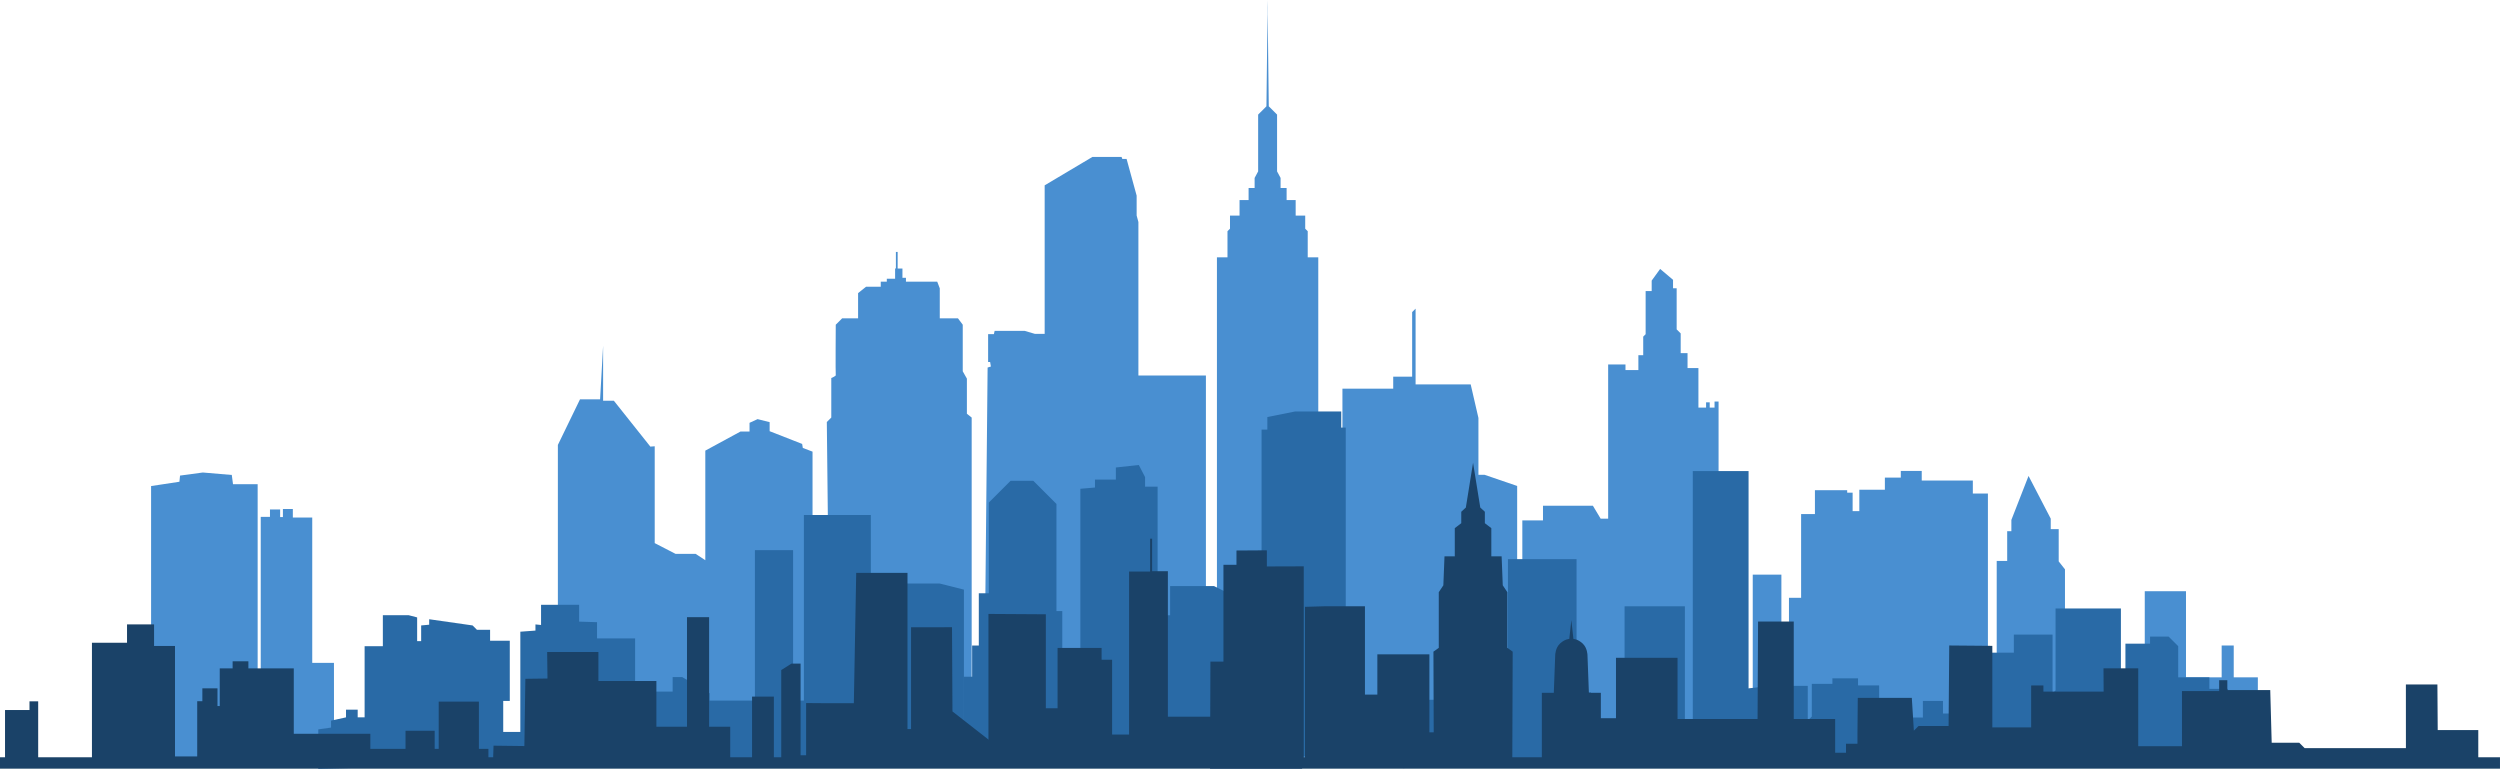 <?xml version="1.0" encoding="UTF-8" standalone="no"?>
<!-- Created with Inkscape (http://www.inkscape.org/) -->

<svg
   xmlns:dc="http://purl.org/dc/elements/1.1/"
   xmlns:cc="http://creativecommons.org/ns#"
   xmlns:rdf="http://www.w3.org/1999/02/22-rdf-syntax-ns#"
   xmlns:svg="http://www.w3.org/2000/svg"
   xmlns="http://www.w3.org/2000/svg"
   xmlns:sodipodi="http://sodipodi.sourceforge.net/DTD/sodipodi-0.dtd"
   xmlns:inkscape="http://www.inkscape.org/namespaces/inkscape"
   id="svg2"
   version="1.1"
   inkscape:version="0.48.4 r9939"
   width="931.45"
   height="286.387"
   xml:space="preserve"
   sodipodi:docname="content.eps"><defs
     id="defs6"><clipPath
       clipPathUnits="userSpaceOnUse"
       id="clipPath100"><path
         d="m 7386.87,2229.27 0,-80.17 -120.91,0 -0.92,-134.07 -93.95,0 0.09,187.42 -301.75,0 -16.13,-15.93 -82.2,0 -4.31,-155.17 -36.96,0 0,-37.4 -71.9,0 0,-93.72 -35.96,0 0,93.72 -36.64,0 -69.68,0 0,-253.51 -122.88,0 0,154.38 -57.63,0 0,72.66 -13.47,0 0,-176.24 -166.71,0 0,-115.22 -18.71,-23.43 0,-94.94 -23.73,0 0,-30.83 -66.17,-125.77 -51.18,129.47 0,33.29 -12.48,0 0,87.55 -31.21,0 0,270.09 -13.07,0 0,-20.17 -13.15,-0.12 0,-448.32 -44.94,0 0,-38.22 -152.32,0 0,-28.37 -62.41,0 0,19.74 -47.44,0 0,35.75 -76.16,0 0,62.88 -19.97,0 0,-54.25 -16.23,0 0,-7.39 -96.14,0 0,70.28 -41.2,0 0,246.6 -36.2,0 0,69.76 -22.58,0 0,-138 -85.38,0 0,333.37 -12.45,1.42 0,-639.66 -89.38,0 0,-204.76 -12.01,0 0,17.81 -14.42,0 0,-15.42 -10.81,0 0,15.42 -22.83,0 0,-116.27 -32.43,0 0,-43.89 -20.42,0 0,-58.136 -12.02,-11.863 0,-121.008 -10.81,0 0,-24.922 -38.43,-32.031 -25.23,34.414 0,30.84 -18.01,0 0,126.933 -7.21,7.129 0,54.574 -14.42,0 0,43.89 -38.43,0 0,-16.61 -51.66,0 0,454.02 -22.35,0 -23.08,-38.01 -148.81,0 0,43.07 -61.58,0 0,114.12 -15.39,0 0,-121.72 0,-93.76 -97.49,-32.94 -17.96,0 0,-167.24 -23.1,-98.83 -164.2,0 0,-222.986 -10.26,10.137 0,190.049 -56.45,0 0,35.48 -151.36,0 0,114.46 -3.57,0 0,-47.35 -68.41,0 0,-268.342 0,-185.438 -31.46,0 0,-76.945 -7.49,-7.402 0,-38.465 -28.46,0 0,-45.871 -26.97,0 0,-35.508 -17.98,0 0,-29.59 -10.48,-19.238 0,-167.196 -24.72,-24.414 L 3778.5,42.051 3778.5,0 3778.26,21.027 3778,0 l 0,42.051 -3.24,270.89 -24.72,24.414 0,167.196 -10.49,19.238 0,29.59 -17.97,0 0,35.508 -26.97,0 0,45.871 -28.47,0 0,38.465 -7.49,7.402 0,76.945 -31.45,0 0,185.438 0,786.582 -8.85,-4.36 -23.97,0 0,-619.8 -201.24,0 0,-451.836 -5.23,-19.227 0,-58.449 -29.97,-108.008 -12.73,0 -2.25,-5.926 -86.89,0 -142.32,83.602 0,437.227 -29.22,0 -30.71,-8.875 -89.14,0 -2.24,9.617 -17.23,0 0,82.125 5.99,0 2.25,13.3 -9.74,2.97 -6.6,664.47 -19.65,0 0,154 -19.9,0 0,91.75 -1.33,0 0,-762.94 -14.26,-11.27 0,-103.33 -12.37,-21.6 0,-137.132 -14.26,-18.789 -54.21,0 0,-88.3 -7.61,-19.727 -93.2,0 0,-11.269 -10.46,0 0,-27.235 -14.27,0 0,-48.848 -5.23,0 0,47.442 -2.38,2.351 0,29.102 -24.72,0 0,8.457 -18.07,0 0,15.031 -43.75,0 -23.78,18.789 0,74.207 -47.55,0 -19.02,18.789 c 0,0 -0.95,145.582 0,148.412 0.95,2.81 -13.32,8.44 -13.32,8.44 l 0,116.48 -13.31,13.15 3,273.6 -45.59,0 0,-186.44 -28.97,-10.85 -2,-11.83 -96.88,-37.49 0,-26.64 -35.95,-8.87 -23.97,10.85 0,25.64 -26.97,0 -104.86,56.23 0,322.56 -28.97,-18.75 -59.92,0 -61.92,-31.56 0,-285.07 -12.99,0.99 -108.86,-135.14 -31.96,0 0,-161.78 -8.99,157.83 -17.98,0 -41.95,0 -65.92,134.16 0,470.68 -50.12,0 0,59.34 -16.69,-1.64 0,18.12 -45.06,3.3 0,295.07 -51.01,0 0,-91.23 19.56,0 0,-177.18 -58.7,0 0,-32.22 -39.15,0 -13.04,-12.88 -129.38,-18.26 0,16.12 -23.92,2.14 0,46.18 -11.96,0 0,-69.8 -25,-6.45 -77.2,0 0,91.27 -54.36,0 0,209.4 -20.65,0 0,-22.56 -34.8,0 0,22.56 -35.779,7.75 -0.129,-168.21 -64.723,0 0,-427.75 -57.836,0 0,-25.15 -29.605,0 0,23.8 -8.266,0 0,-22.44 -30.289,0 0,21.76 -27.539,0 0,446.05 -9.18,0 0,-542.16 -73.441,0 -3.672,-27.2 -86.301,-7.25 -67.933,9.06 -1.836,18.14 -84.465,12.69 0,407.25 -71.707,0 0,54.01 -104.586,0 0,337.14 -160.238,0 0,-164.67 -25.903,0 0,25.59 -72.922,0 0,139.08 -14.98,0 0,42.29 7451.57,0 0,-42.29 -64.7,0"
         id="path102" /></clipPath></defs><sodipodi:namedview
     pagecolor="#ffffff"
     bordercolor="#666666"
     borderopacity="1"
     objecttolerance="10"
     gridtolerance="10"
     guidetolerance="10"
     inkscape:pageopacity="0"
     inkscape:pageshadow="2"
     inkscape:window-width="1366"
     inkscape:window-height="716"
     id="namedview4"
     showgrid="false"
     inkscape:zoom="0.7193086"
     inkscape:cx="465.72501"
     inkscape:cy="287.19376"
     inkscape:window-x="0"
     inkscape:window-y="0"
     inkscape:window-maximized="1"
     inkscape:current-layer="g12" /><g
     id="g10"
     inkscape:groupmode="layer"
     inkscape:label="ink_ext_XXXXXX"
     transform="matrix(1.25,0,0,-1.25,0,574.388)"><g
       id="g12"
       transform="scale(0.1,0.1)"><path
         d="m 6729.83,2576.21 -71.9,0 0,94.89 -35.96,0 0,-94.89 -106.32,0 0,256.68 -122.88,0 0,-453.38 122.88,0 0,3.96 214.18,0 0,192.74"
         style="fill:#498fd1;fill-opacity:1;fill-rule:nonzero;stroke:none"
         id="path14" /><path
         d="m 5224.29,2432.91 85.387,0 0,449.414 -85.387,0 0,-449.414 z"
         style="fill:#498fd1;fill-opacity:1;fill-rule:nonzero;stroke:none"
         id="path16" /><path
         d="m 3351.66,2316.18 242.719,0 0,1159.66 -242.719,0 0,-1159.66 z"
         style="fill:#498fd1;fill-opacity:1;fill-rule:nonzero;stroke:none"
         id="path18" /><path
         d="m 3670.31,2336.49 0,191.82 189.86,0 24.38,-24.37 23.08,23.09 38.49,-38.48 39.76,0 0,814.59 15.41,0 0,133.41 151.36,0 0,35.92 56.45,0 0,192.42 10.26,10.27 0,-225.78 164.2,0 23.1,-100.06 0,-169.33 17.96,0 97.49,-33.35 0,-505.44 15.39,0 0,402.81 61.58,0 0,43.61 148.81,0 23.08,-38.48 84.67,0 0,-559.32 46.18,0 0,-153.33 -1231.51,0"
         style="fill:#498fd1;fill-opacity:1;fill-rule:nonzero;stroke:none"
         id="path20" /><path
         d="m 5286.06,2386.27 0,73.65 46.19,0 0,353.31 36.2,0 0,249.68 41.2,0 0,71.16 96.14,0 0,-7.49 16.23,0 0,-54.92 19.97,0 0,63.67 76.16,0 0,36.19 47.44,0 0,19.98 62.41,0 0,-28.71 152.32,0 0,-38.7 44.94,0 0,-578.03 26.22,0 0,377.03 31.21,0 0,88.64 12.48,0 0,33.7 51.18,131.09 66.17,-127.34 0,-31.21 23.73,0 0,-96.13 18.71,-23.72 0,-540.57 -868.9,28.72"
         style="fill:#498fd1;fill-opacity:1;fill-rule:nonzero;stroke:none"
         id="path22" /><path
         d="m 450.336,2325.61 0,820.72 84.465,12.85 1.836,18.36 67.933,9.19 86.301,-7.35 3.672,-27.54 73.441,0 0,-712.4 9.18,9.18 0,605.91 27.539,0 0,22.03 30.289,0 0,-22.72 8.266,0 0,24.1 29.605,0 0,-25.48 57.836,0 0,-433.08 64.723,0 0.226,-299.29 -545.312,5.52"
         style="fill:#498fd1;fill-opacity:1;fill-rule:nonzero;stroke:none"
         id="path24" /><path
         d="m 2933.22,2429.96 10.49,1069.66 9.74,2.99 -2.25,13.49 -5.99,0 0,83.15 17.23,0 2.24,9.73 89.14,0 30.71,-8.99 29.22,0 0,442.7 142.32,84.65 86.89,0 2.25,-6 12.73,0 29.97,-109.36 0,-59.18 5.23,-19.47 0,-1545.32 -459.92,41.95"
         style="fill:#498fd1;fill-opacity:1;fill-rule:nonzero;stroke:none"
         id="path26" /><path
         d="m 1662.81,2550.8 0,718.11 65.92,135.83 59.93,0 8.99,159.8 0,-163.8 31.96,0 108.86,-136.83 12.99,1 0,-288.64 61.92,-31.96 59.92,0 28.97,-18.98 0,326.6 104.86,56.93 26.97,0 0,25.96 23.97,10.99 35.95,-8.99 0,-26.96 96.88,-37.96 2,-11.98 28.97,-10.99 0,-813.98 -775.03,0 15.97,115.85"
         style="fill:#498fd1;fill-opacity:1;fill-rule:nonzero;stroke:none"
         id="path28" /><path
         d="m 2473.97,2458.41 -9.51,878.77 13.31,13.32 0,117.92 c 0,0 14.27,5.71 13.32,8.56 -0.95,2.86 0,150.27 0,150.27 l 19.02,19.02 47.55,0 0,75.14 23.78,19.02 43.75,0 0,15.21 18.07,0 0,8.57 24.72,0 0,29.47 2.38,2.39 0,48.02 5.23,0 0,-49.46 14.27,0 0,-27.58 10.46,0 0,-11.41 93.2,0 7.61,-19.96 0,-89.41 54.21,0 14.26,-19.02 0,-138.85 12.37,-21.88 0,-104.61 14.26,-11.41 0,-912.05 -422.26,19.96"
         style="fill:#498fd1;fill-opacity:1;fill-rule:nonzero;stroke:none"
         id="path30" /><path
         d="m 4793.32,2374.88 0,1133.95 51.66,0 0,-16.82 38.43,0 0,44.45 14.42,0 0,55.25 7.21,7.22 0,128.52 18.01,0 0,31.23 25.23,34.84 38.43,-32.43 0,-25.23 10.81,0 0,-122.53 12.02,-12.01 0,-58.86 20.42,0 0,-44.44 32.43,0 0,-117.72 22.83,0 0,15.61 10.81,0 0,-15.61 14.42,0 0,18.02 12.01,0 0,-1051.07 -329.14,27.63"
         style="fill:#498fd1;fill-opacity:1;fill-rule:nonzero;stroke:none"
         id="path32" /><path
         d="m 3967.26,2725.43 -37.95,0 0,1102.63 -31.46,0 0,77.9 -7.49,7.49 0,38.95 -28.46,0 0,46.44 -26.97,0 0,35.96 -17.98,0 0,29.96 -10.48,19.48 0,169.29 -24.72,24.71 -3.25,274.28 0,42.58 -0.24,-21.29 -0.26,21.29 0,-42.58 -3.24,-274.28 -24.72,-24.71 0,-169.29 -10.49,-19.48 0,-29.96 -17.97,0 0,-35.96 -26.97,0 0,-46.44 -28.47,0 0,-38.95 -7.49,-7.49 0,-77.9 -31.45,0 0,-1102.63 -37.96,0 0,-307.61 188.76,-17.43 0,-0.04 0.26,0.02 0.24,-0.02 0,0.04 188.76,17.43 0,307.61"
         style="fill:#498fd1;fill-opacity:1;fill-rule:nonzero;stroke:none"
         id="path34" /><path
         d="m 5193.57,2338.01 4.5,203.74 77.9,8.99 112.36,0 0,-103.36 11.99,11.98 0,97.38 61.41,0 0,16.47 76.41,0 0,-20.97 62.92,0 0,-95.88 130.34,0 0,49.44 59.92,0 0,-37.46 50.94,0 0,71.92 38.95,26.96 34.46,0 0,-80.9 20.97,0 0,163.3 65.92,0 0,53.93 115.36,0 0,-175.28 8.98,8.99 0,244.2 194.77,0 0,-185.77 13.47,0 0,80.9 73.41,0 0,20.97 55.43,0 28.47,-28.46 0,-92.89 92.88,0 0,-34.46 55.43,0 -4.49,-190.25 -1442.7,-13.49"
         style="fill:#296aa6;fill-opacity:1;fill-rule:nonzero;stroke:none"
         id="path36" /><path
         d="m 2873.1,2357.3 0,480.31 -72.21,18.21 -157.73,0 0,-407.46 -47.51,0 0,611.8 -199.54,0 0,-716.52 476.99,13.66"
         style="fill:#296aa6;fill-opacity:1;fill-rule:nonzero;stroke:none"
         id="path38" /><path
         d="m 5045.58,2348.06 0,842.95 166.26,0 0,-840.03 -166.26,-2.92"
         style="fill:#296aa6;fill-opacity:1;fill-rule:nonzero;stroke:none"
         id="path40" /><path
         d="m 4494.63,2309.75 0,618.72 204.5,0 0,-397.01 42.7,0 21.72,-53.92 0,-157.31 -268.92,-10.48"
         style="fill:#296aa6;fill-opacity:1;fill-rule:nonzero;stroke:none"
         id="path42" /><path
         d="m 1455.8,2311.66 0,101.81 95.14,0 0,298.75 45.06,3.34 0,18.36 16.69,-1.67 0,60.08 113.5,0 0,-50.07 53.4,-1.67 0,-48.4 113.5,0 0,-158.55 111.82,0 0,43.39 28.37,0 81.78,-48.4 0,-21.7 303.76,0 0,-170.24 -963.02,-25.03"
         style="fill:#296aa6;fill-opacity:1;fill-rule:nonzero;stroke:none"
         id="path44" /><path
         d="m 3220.17,2349.32 0,788.91 43.54,3.73 0,23.65 62.23,0 0,36.08 68.43,7.47 18.67,-36.08 0,-28.63 37.33,0 0,-383.25 37.33,0 0,87.1 130.65,0 57.24,-28.62 0,-484.04 -449.2,0 -6.22,13.68"
         style="fill:#296aa6;fill-opacity:1;fill-rule:nonzero;stroke:none"
         id="path46" /><path
         d="m 948.707,2303.61 0,117.43 38.051,5.44 0,20.65 44.572,9.78 0,22.84 34.8,0 0,-22.84 20.65,0 0,212.01 54.36,0 0,92.41 77.2,0 25,-6.52 0,-70.67 11.96,0 0,46.75 23.92,2.18 0,16.31 129.38,-18.49 13.04,-13.05 39.15,0 0,-32.61 58.7,0 0,-179.39 -19.56,0 0,-189.18 -551.223,-13.05"
         style="fill:#296aa6;fill-opacity:1;fill-rule:nonzero;stroke:none"
         id="path48" /><path
         d="m 3750.54,2394.82 0,269.66 9.73,9.73 0,640.45 17.23,0 0,37.46 82.4,16.48 137.82,0 0,-47.94 13.49,0 0,-641.2 13.49,0 0,-335.58 -274.16,-5.99 0,56.93"
         style="fill:#296aa6;fill-opacity:1;fill-rule:nonzero;stroke:none"
         id="path50" /><path
         d="m 2250.08,2378.02 0,577.28 113.86,0 0,-575.28 -113.86,-2"
         style="fill:#296aa6;fill-opacity:1;fill-rule:nonzero;stroke:none"
         id="path52" /><path
         d="m 2872.68,2329.2 0,248.81 24.88,0 0,92.9 19.9,0 0,155.93 29.86,0 0,270.38 64.7,64.7 68.01,0 68.85,-68.84 0,-319.33 17.41,0 0,-451.19 -293.61,6.64"
         style="fill:#296aa6;fill-opacity:1;fill-rule:nonzero;stroke:none"
         id="path54" /><path
         d="m 4842.29,2352.02 179.762,0 0,435.93 -179.762,0 0,-435.93 z"
         style="fill:#296aa6;fill-opacity:1;fill-rule:nonzero;stroke:none"
         id="path56" /><path
         d="m 4033.34,2329.55 507.832,0 0,179.766 -507.832,0 0,-179.766 z"
         style="fill:#296aa6;fill-opacity:1;fill-rule:nonzero;stroke:none"
         id="path58" /><path
         d="m 0,2295.13 7451.57,0 0,42.82 -7451.57,0 0,-42.82 z"
         style="fill:#1a4268;fill-opacity:1;fill-rule:nonzero;stroke:none"
         id="path60" /><path
         d="m 4771.56,2530.1 -35.66,0 -4.19,112.05 c 0,0 -0.01,21.75 -14.68,35.13 -14.67,13.38 -27.25,13.38 -27.25,13.38 l -6.03,55.04 0,0.15 -0.13,-0.08 -0.14,0.08 0,-0.15 -6.02,-55.04 c 0,0 -12.58,0 -27.25,-13.38 -14.67,-13.38 -14.69,-35.13 -14.69,-35.13 l -4.19,-112.05 -35.65,0 0,-215.74 87.8,-5 0,-0.02 0.14,0.01 0.13,-0.01 0,0.02 87.81,5 0,215.74"
         style="fill:#1a4268;fill-opacity:1;fill-rule:nonzero;stroke:none"
         id="path62" /><path
         d="m 1469.06,2310.11 1.99,62.43 91.89,-1.15 3,200.46 65.91,0.86 -0.99,78.97 152.8,0 0,-86.31 172.79,0 0,-218.53 20.97,0 0,-24.79 -508.36,-11.94"
         style="fill:#1a4268;fill-opacity:1;fill-rule:nonzero;stroke:none"
         id="path64" /><path
         d="m 14.98,2324.14 0,154.63 72.922,0 0,25.91 25.903,0 0,-171.89 160.238,0 0,346.51 104.586,0 0,54.7 80.594,0 0,-64.29 62.371,0 0,-329.26 66.199,0 0,164.58 15.355,0 0,38.38 45.094,0 0,-52.77 6.719,0 0,112.26 38.379,0 0,21.11 47.015,0 0,-21.11 135.29,0 0,-282.59 -860.664,0 0,3.83"
         style="fill:#1a4268;fill-opacity:1;fill-rule:nonzero;stroke:none"
         id="path66" /><path
         d="m 5448.69,2330.68 0,20.71 53.59,0 0,26.81 34.12,0 0,28.01 0.95,108.82 161.07,0 6.1,-97.85 14,14.01 89.54,0 1.9,239.97 128.45,-1.12 0,-243.11 115.73,0 0,125.02 36.54,0 0,-18.28 179.51,0 -0.43,69.34 103.56,0 0,-232.13 130.34,0 0,14.62 -0.01,149.8 110.87,0 0,32.28 24.36,0 0,-29.24 127.91,0 4.31,-157.1 82.2,0 16.13,-16.14 301.75,0 -0.09,189.76 93.95,0 0.92,-135.74 120.91,0 0,-86 38.99,0 0,-20.71 -1977.17,18.27"
         style="fill:#1a4268;fill-opacity:1;fill-rule:nonzero;stroke:none"
         id="path68" /><path
         d="m 2946.21,2310.82 0,454.39 171.05,-1.08 0,-280.02 34.93,0 0,179.81 131.3,0 0,-35.21 31.32,0 0,-222.92 50.59,0 0,485.78 62.64,0 0,97.92 6.02,0 0,-96.9 46.98,0 0,-579.84 -534.83,-1.93"
         style="fill:#1a4268;fill-opacity:1;fill-rule:nonzero;stroke:none"
         id="path70" /><path
         d="m 4181.5,2305.77 0,106.55 121.42,0 0,47.07 91.67,0 0,-39.64 34.7,0 0,-57 29.73,0 0,-39.64 188.31,0 0,131.33 169.37,0 0,179.95 183.46,0 0,-182.43 238.53,0 1.49,290.63 106.37,0 0,-290.63 123.43,0 0,-118.94 -1288.48,-27.25"
         style="fill:#1a4268;fill-opacity:1;fill-rule:nonzero;stroke:none"
         id="path72" /><path
         d="m 3889.66,2316.63 0,469.74 56.14,1.58 122.62,0 0,-263.16 36.94,0 0,119.97 155.12,0 0,-336.05 -370.82,7.92"
         style="fill:#1a4268;fill-opacity:1;fill-rule:nonzero;stroke:none"
         id="path74" /><path
         d="m 4508.75,2652.75 -15.91,11.36 0,165.89 -13.64,20.45 -3.4,86.36 -30.69,0 0,84.08 -19.31,14.77 0,34.09 -13.64,12.5 -21.44,133.16 0,0.91 -0.07,-0.44 -0.08,0.44 0,-0.91 -21.44,-133.16 -13.63,-12.5 0,-34.09 -19.32,-14.77 0,-84.08 -30.68,0 -3.41,-86.36 -13.63,-20.45 0,-165.89 -15.92,-11.36 1.14,-327.25 116.89,-3.4 0,-0.01 0.15,0 0,0.01 116.88,3.4 1.15,327.25"
         style="fill:#1a4268;fill-opacity:1;fill-rule:nonzero;stroke:none"
         id="path76" /><path
         d="m 3886.03,2312.98 0,594.07 -109.99,-0.36 0,48.15 -90.58,-0.58 0,-42.53 -38.82,0 0,-288.6 -38.81,0 -1.15,-320.45 272.89,0 6.46,10.3"
         style="fill:#1a4268;fill-opacity:1;fill-rule:nonzero;stroke:none"
         id="path78" /><path
         d="m 2953.47,2310.11 1.91,73.44 -116.42,90.99 -1.36,251.04 -122.1,-0.23 0,-303.26 -10.58,0 0,465.46 -152.86,0 -7.06,-388.4 -90.53,0 -51.74,0.42 0,-155.61 -16.46,0 0,273.25 -27.05,0 -30.57,-19.26 0,-266.84 -22,0 0,187.68 -65.01,0 0,-196.24 -147.24,0 -100.63,2.14 -21.39,-8.56 -11.78,-6.02 992.87,0"
         style="fill:#1a4268;fill-opacity:1;fill-rule:nonzero;stroke:none"
         id="path80" /><path
         d="m 816.223,2309.1 287.641,0 0,98.879 -287.641,0 0,-98.879 z"
         style="fill:#1a4268;fill-opacity:1;fill-rule:nonzero;stroke:none"
         id="path82" /><path
         d="m 1064.91,2311.66 390.898,0 0,51.375 -390.898,0 0,-51.375 z"
         style="fill:#1a4268;fill-opacity:1;fill-rule:nonzero;stroke:none"
         id="path84" /><path
         d="m 1307.61,2330.07 119.848,0 0,173.785 -119.848,0 0,-173.785 z"
         style="fill:#1a4268;fill-opacity:1;fill-rule:nonzero;stroke:none"
         id="path86" /><path
         d="m 1208.73,2354.04 86.891,0 0,62.926 -86.891,0 0,-62.926 z"
         style="fill:#1a4268;fill-opacity:1;fill-rule:nonzero;stroke:none"
         id="path88" /><path
         d="m 1885.88,2315.09 290.637,0 0,113.855 -290.637,0 0,-113.855 z"
         style="fill:#1a4268;fill-opacity:1;fill-rule:nonzero;stroke:none"
         id="path90" /><path
         d="m 2047.68,2375.02 65.918,0 0,380.523 -65.918,0 0,-380.523 z"
         style="fill:#1a4268;fill-opacity:1;fill-rule:nonzero;stroke:none"
         id="path92" /><path
         d="m 3413.97,2318.09 230.711,0 0,140.82 -230.711,0 0,-140.82 z"
         style="fill:#1a4268;fill-opacity:1;fill-rule:nonzero;stroke:none"
         id="path94" /></g></g></svg>